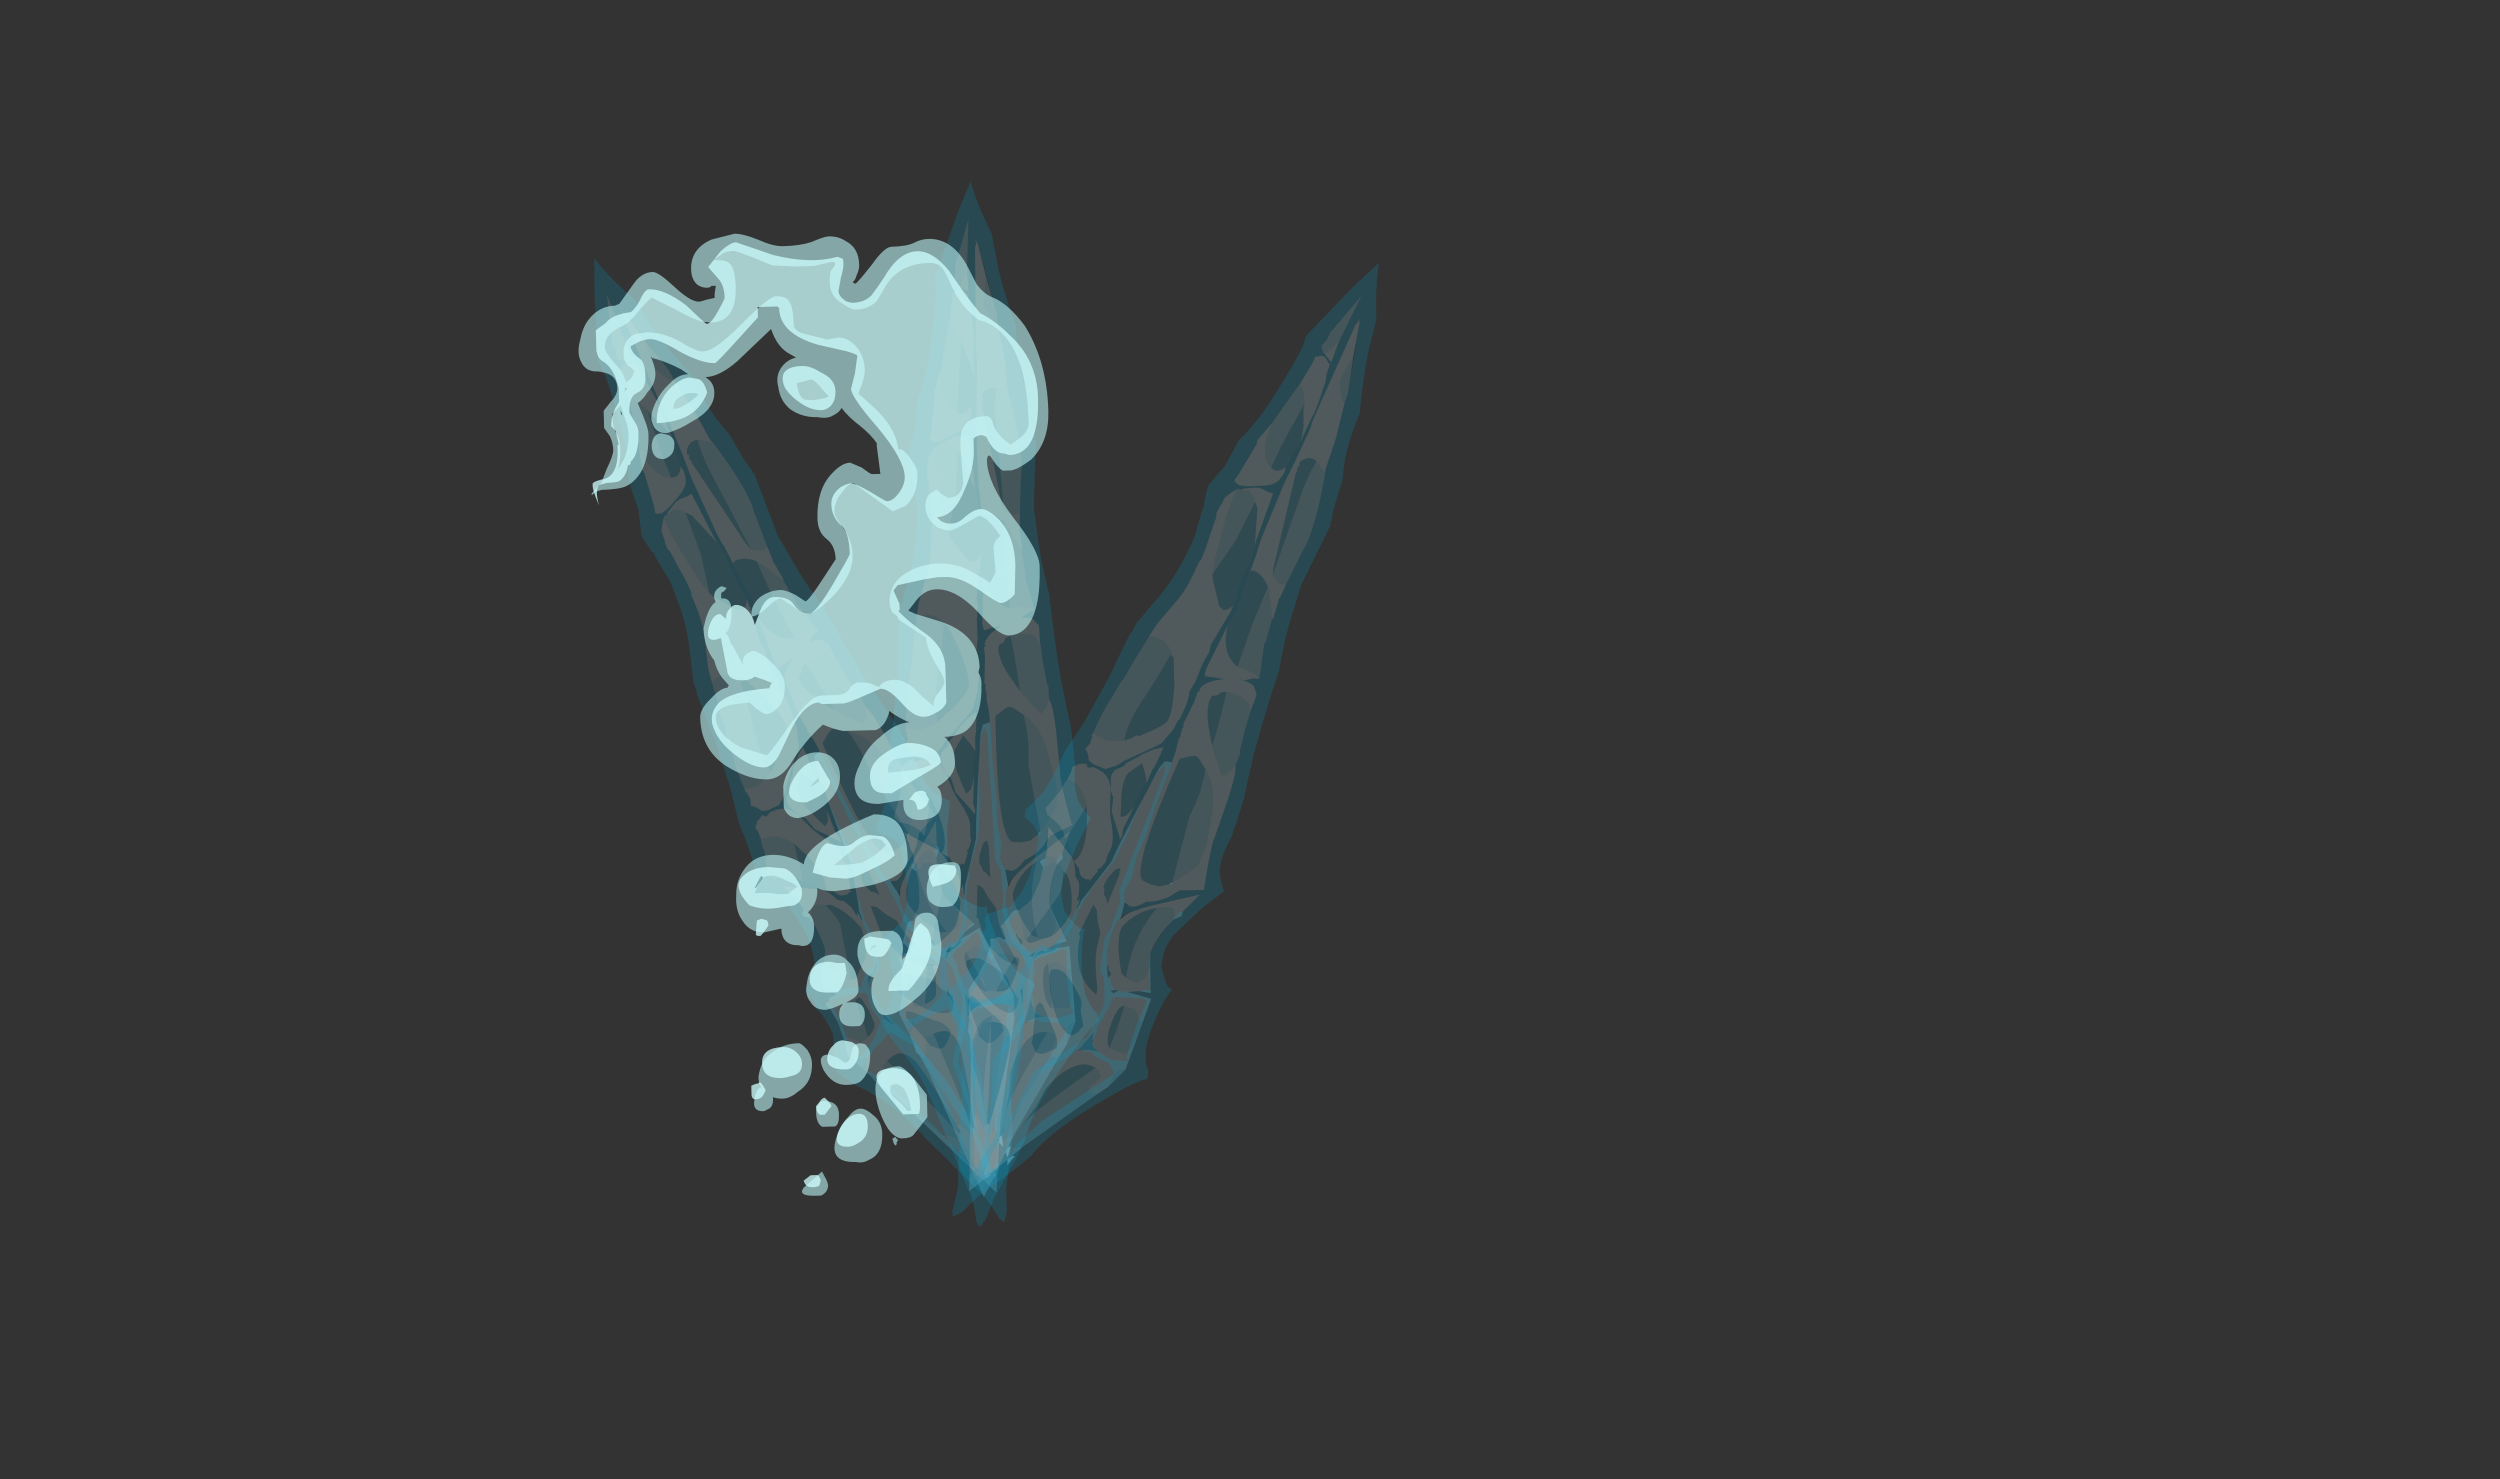 <?xml version="1.0" encoding="UTF-8" standalone="no"?>
<svg xmlns:ffdec="https://www.free-decompiler.com/flash" xmlns:xlink="http://www.w3.org/1999/xlink" ffdec:objectType="frame" height="510.8px" width="863.15px" xmlns="http://www.w3.org/2000/svg">
  <rect width="100%" height="100%" fill="#333333" stroke="none"/>
  <g transform="matrix(1.0, 0.0, 0.0, 1.0, 352.65, 365.35)">
    <use ffdec:characterId="1860" height="62.3" transform="matrix(-0.235, -1.981, 1.981, -0.235, -109.322, 68.886)" width="173.95" xlink:href="#sprite0"/>
    <use ffdec:characterId="1860" height="62.3" transform="matrix(0.542, -1.918, 1.918, 0.542, -114.497, 30.133)" width="173.95" xlink:href="#sprite0"/>
    <use ffdec:characterId="1860" height="62.3" transform="matrix(1.289, -1.518, 1.518, 1.289, -102.875, -12.417)" width="173.95" xlink:href="#sprite0"/>
    <use ffdec:characterId="541" height="16.4" transform="matrix(-0.315, -11.859, 9.835, -0.261, -144.855, 49.445)" width="28.05" xlink:href="#shape1"/>
  </g>
  <defs>
    <g id="sprite0" transform="matrix(1.0, 0.0, 0.0, 1.0, 70.0, 32.55)">
      <use ffdec:characterId="1859" height="8.9" transform="matrix(7.0, 0.0, 0.0, 7.0, -70.0, -32.55)" width="24.85" xlink:href="#shape0"/>
    </g>
    <g id="shape0" transform="matrix(1.0, 0.0, 0.0, 1.0, 10.0, 4.65)">
      <path d="M1.35 -2.3 L1.9 -2.45 2.8 -2.6 2.9 -2.6 3.45 -2.7 3.8 -2.75 4.1 -2.8 Q4.25 -2.65 4.25 -2.4 4.25 -2.25 4.1 -2.0 L4.1 -2.1 3.55 -2.0 2.45 -1.85 Q2.0 -1.75 1.75 -1.6 1.4 -1.9 1.4 -2.2 1.4 -2.25 1.4 -2.3 L1.35 -2.3 M8.3 -3.5 L8.35 -3.45 8.35 -3.4 8.45 -3.25 Q8.45 -3.1 8.35 -2.95 L7.3 -2.7 6.3 -2.6 Q6.6 -2.8 7.05 -3.0 7.85 -3.4 8.3 -3.5 M0.1 -2.05 L0.15 -1.85 Q0.15 -1.55 -0.1 -1.25 L-0.9 -1.15 -1.05 -1.15 -0.95 -1.3 Q-0.85 -1.55 -0.9 -1.85 L-0.8 -2.0 -0.2 -2.0 0.0 -2.05 0.1 -2.05 M-1.15 -0.6 L-1.3 -0.6 -1.35 -0.6 -1.3 -0.65 -1.3 -0.6 -1.15 -0.6 M13.3 -3.9 L13.4 -3.9 13.5 -3.95 13.45 -3.9 13.3 -3.9 M12.7 -3.45 L11.9 -2.95 11.65 -2.85 11.65 -2.9 Q11.7 -3.05 12.0 -3.3 L12.7 -3.45 M10.1 -2.15 L9.95 -2.05 9.5 -1.8 Q8.85 -1.45 8.35 -1.3 L8.1 -1.25 7.3 -1.05 Q7.2 -1.1 7.2 -1.2 7.2 -1.3 7.25 -1.45 L8.95 -2.1 Q9.55 -2.35 10.1 -2.45 L10.1 -2.4 10.0 -2.1 10.1 -2.15 M6.4 -0.75 L5.85 -0.5 5.8 -0.5 5.1 -0.05 5.05 -0.05 5.1 -0.15 5.05 -0.4 4.95 -0.65 5.1 -0.7 6.0 -1.05 6.95 -1.35 Q6.8 -1.15 6.5 -0.85 L6.4 -0.75 M4.25 0.35 L3.9 0.5 3.4 0.75 3.35 0.8 3.05 0.9 Q2.75 0.9 2.65 0.8 2.85 0.45 3.05 0.15 3.85 -0.2 4.3 -0.45 4.45 -0.25 4.45 0.1 4.45 0.2 4.25 0.35 M-0.85 2.2 Q-1.4 2.15 -1.85 2.3 L-2.15 2.55 -2.2 2.55 -2.4 2.6 -2.55 2.55 -2.6 2.55 Q-2.7 2.4 -2.7 2.25 L-2.65 2.2 Q-1.8 1.7 -0.9 1.7 -0.7 1.85 -0.65 2.05 -0.7 2.1 -0.75 2.15 L-0.85 2.2 M-4.45 3.7 L-5.05 3.65 -4.6 3.55 -4.45 3.7 M-5.4 3.55 L-7.55 3.0 -7.75 2.8 -7.75 2.75 Q-7.45 2.65 -7.25 2.65 L-7.0 2.65 Q-6.75 2.65 -5.9 2.85 L-4.9 3.1 -4.9 3.25 -5.0 3.35 -5.3 3.3 Q-5.45 3.3 -5.45 3.45 L-5.4 3.55 M-6.65 0.55 L-6.3 0.2 -6.35 0.35 -6.25 0.35 -5.95 0.3 -5.8 0.25 -5.8 0.3 -5.7 0.4 Q-6.85 1.35 -7.7 1.95 L-7.85 1.95 -7.8 1.9 Q-7.7 1.7 -7.7 1.65 L-7.7 1.55 -6.65 0.55 M-6.25 0.1 L-5.95 -0.1 -5.6 -0.4 -5.55 -0.1 -5.8 -0.15 Q-6.0 -0.15 -6.0 0.0 L-6.25 0.1 M-5.05 -0.6 L-4.6 -0.7 -4.55 -0.7 -4.55 -0.6 -4.4 -0.6 Q-4.25 -0.5 -4.15 -0.4 L-4.1 -0.2 -4.65 -0.1 -4.75 -0.05 -4.8 -0.05 -5.05 0.0 -5.2 -0.2 -5.1 -0.3 Q-5.0 -0.45 -5.0 -0.5 -5.0 -0.55 -5.05 -0.6 M-4.25 -0.85 L-4.2 -0.9 -4.25 -0.85 M-3.95 -0.7 L-3.9 -0.65 -3.95 -0.7 M-3.75 -0.9 L-3.75 -0.95 -3.75 -0.9 M-3.15 -0.85 L-3.05 -0.85 -2.8 -0.8 Q-2.7 -0.8 -2.4 -0.9 -2.2 -0.95 -1.95 -1.1 -1.85 -1.0 -1.7 -1.0 L-1.65 -0.8 -1.7 -0.65 Q-2.1 -0.35 -2.25 -0.35 L-3.6 -0.25 -3.6 -0.3 Q-3.15 -0.85 -3.15 -0.8 L-3.15 -0.85 M-0.25 1.55 L-0.2 1.6 1.35 0.85 Q2.0 0.7 2.5 0.4 2.35 0.9 1.65 1.3 L1.05 1.65 0.55 1.8 0.0 1.65 -0.25 1.55 M9.25 -3.2 Q9.3 -3.65 10.1 -3.9 L11.25 -4.0 11.25 -3.9 Q11.2 -3.8 11.0 -3.6 L9.8 -3.35 9.25 -3.2 M12.25 -4.0 L12.25 -4.05 Q12.3 -4.15 12.35 -4.2 L12.55 -4.2 12.75 -4.25 13.95 -4.25 12.75 -3.95 12.25 -4.0 M-3.25 2.65 L-3.25 2.7 -3.15 2.9 -3.3 3.2 -3.25 3.25 -3.9 3.45 -4.15 3.45 -4.2 3.35 -4.3 3.05 -3.85 2.9 -3.25 2.65 M-7.95 1.65 L-8.0 1.75 -8.3 2.05 -8.65 2.35 -8.8 2.35 -8.8 2.4 -8.85 2.45 -9.0 2.5 -7.95 1.65 M-7.95 2.85 Q-7.9 2.95 -7.85 3.0 L-8.15 3.0 -7.95 2.85 M-8.6 2.85 L-9.15 2.65 -8.4 2.6 Q-8.7 2.65 -8.7 2.75 L-8.6 2.85" fill="#90e6ff" fill-opacity="0.196" fill-rule="evenodd" stroke="none"/>
      <path d="M1.35 -2.3 L1.4 -2.3 Q1.4 -2.25 1.4 -2.2 1.4 -1.9 1.75 -1.6 L1.9 -1.5 2.05 -1.45 2.05 -1.4 Q2.6 -1.1 2.8 -1.1 3.0 -1.1 3.6 -1.55 L4.1 -2.0 Q4.25 -2.25 4.25 -2.4 4.25 -2.65 4.1 -2.8 L4.45 -2.85 5.3 -2.85 Q5.65 -2.85 6.3 -3.05 L6.4 -3.05 6.7 -3.15 Q6.8 -3.2 7.45 -3.45 L7.5 -3.5 7.7 -3.55 7.75 -3.55 7.95 -3.6 8.15 -3.55 8.3 -3.5 Q7.85 -3.4 7.05 -3.0 6.6 -2.8 6.3 -2.6 L6.2 -2.5 5.8 -1.95 5.8 -1.85 Q5.8 -1.75 6.05 -1.7 L5.85 -1.65 4.95 -1.5 Q4.85 -1.45 4.75 -1.4 L4.7 -1.4 4.45 -1.35 4.0 -1.2 3.7 -1.15 Q3.6 -1.05 3.25 -0.95 L3.05 -0.9 2.95 -0.9 2.75 -0.85 2.3 -0.85 Q2.25 -0.85 1.3 -1.3 1.2 -1.3 1.05 -1.4 L0.9 -1.5 0.8 -1.8 0.8 -1.95 Q0.95 -2.1 0.95 -2.2 L1.15 -2.2 1.25 -2.25 1.3 -2.25 1.3 -2.3 1.35 -2.3 M8.35 -3.4 L8.4 -3.4 8.65 -3.15 8.7 -3.05 8.75 -2.85 8.8 -2.75 7.6 -2.3 7.5 -2.25 8.25 -2.8 8.35 -2.95 Q8.45 -3.1 8.45 -3.25 L8.35 -3.4 M-0.1 -1.25 Q0.15 -1.55 0.15 -1.85 L0.1 -2.05 0.3 -2.1 0.4 -2.15 0.45 -2.15 Q0.5 -2.1 0.55 -2.1 L0.7 -1.95 0.65 -1.85 0.75 -1.75 Q0.8 -1.6 0.8 -1.45 0.8 -1.2 0.45 -0.95 L0.2 -0.75 0.05 -0.6 Q-0.35 -0.1 -0.6 -0.1 L-0.75 -0.05 -0.85 0.0 -1.0 0.0 Q-1.1 0.0 -1.1 -0.05 L-1.15 0.0 -1.45 0.0 -1.45 -0.05 -1.5 -0.1 -1.5 -0.15 Q-1.55 -0.25 -1.4 -0.4 L-1.35 -0.6 -1.3 -0.6 -1.15 -0.6 Q-0.85 -0.65 -0.45 -0.95 L-0.1 -1.25 M-1.3 -0.6 L-1.3 -0.6 M0.65 -0.35 L0.05 -0.2 -0.1 -0.1 -0.2 -0.1 -0.15 -0.15 0.2 -0.7 0.5 -0.9 Q0.55 -1.05 0.7 -1.15 0.85 -1.3 0.95 -1.3 L1.05 -1.3 Q1.15 -1.25 1.25 -1.2 L1.35 -1.2 Q1.7 -1.05 1.75 -1.05 L2.05 -0.9 2.25 -0.75 Q1.8 -0.6 1.65 -0.6 L1.3 -0.5 Q1.45 -0.65 1.6 -0.9 L1.2 -1.0 Q1.0 -1.0 0.7 -0.8 L0.25 -0.45 Q0.3 -0.35 0.45 -0.35 L0.65 -0.35 M0.65 -0.25 L1.55 -0.45 1.8 -0.5 2.0 -0.5 2.1 -0.35 2.35 -0.45 2.65 -0.6 2.7 -0.6 2.9 -0.7 2.95 -0.7 3.0 -0.75 3.6 -0.9 3.85 -1.0 3.9 -0.95 3.9 -1.0 Q4.15 -1.05 4.5 -0.7 L4.35 -0.95 4.25 -1.1 4.3 -1.15 4.4 -1.2 5.6 -1.5 5.5 -1.45 Q4.95 -1.15 4.95 -0.65 L5.05 -0.4 5.1 -0.15 5.05 -0.05 5.0 -0.15 4.8 -0.3 4.75 -0.4 Q4.85 -0.2 4.85 -0.05 4.85 0.0 4.8 0.05 L4.75 0.15 4.65 0.2 4.35 0.3 4.25 0.35 Q4.45 0.2 4.45 0.1 4.45 -0.25 4.3 -0.45 L4.2 -0.55 4.15 -0.55 Q4.1 -0.55 4.05 -0.6 L4.0 -0.65 3.95 -0.65 Q3.65 -0.6 3.25 -0.1 L3.05 0.15 Q2.85 0.45 2.65 0.8 2.75 0.9 3.05 0.9 L3.0 0.95 2.85 1.05 Q2.55 1.2 2.3 1.3 L1.4 1.65 1.25 1.7 Q1.05 1.8 0.7 2.0 L0.2 2.3 -0.2 1.85 -0.5 1.75 Q-0.8 1.6 -0.95 1.4 -1.25 1.3 -1.3 1.15 -1.3 1.1 -1.3 1.0 L-1.7 1.2 Q-1.5 1.2 -1.35 1.3 -1.0 1.5 -0.75 1.7 L0.05 2.3 -0.55 2.25 -0.65 2.3 -0.85 2.2 -0.75 2.15 Q-0.7 2.1 -0.65 2.05 -0.7 1.85 -0.9 1.7 L-1.1 1.55 Q-1.45 1.35 -1.8 1.35 -1.95 1.35 -2.3 1.65 -2.6 1.95 -2.7 2.1 L-2.7 2.25 Q-2.7 2.4 -2.6 2.55 L-2.55 2.55 -2.4 2.6 -2.2 2.55 -2.15 2.55 -2.6 2.95 -2.75 2.7 -2.95 2.5 -2.7 3.05 -4.45 3.7 -4.6 3.55 -5.05 3.65 -5.4 3.55 -5.45 3.45 Q-5.45 3.3 -5.3 3.3 L-5.0 3.35 -4.9 3.25 -4.9 3.1 Q-4.95 2.75 -5.4 2.6 -5.7 2.5 -6.1 2.5 L-6.55 2.6 -7.2 2.65 -7.25 2.65 Q-7.45 2.65 -7.75 2.75 L-7.75 2.8 -7.55 3.0 -9.25 2.7 -6.65 0.55 -7.7 1.55 -7.7 1.65 Q-7.7 1.7 -7.8 1.9 L-7.85 1.95 -7.7 1.95 -7.65 2.0 -7.2 1.8 Q-6.3 1.4 -5.8 1.1 -5.55 0.9 -5.55 0.7 -5.55 0.6 -5.7 0.4 L-5.8 0.3 -5.8 0.25 -5.95 0.3 -6.25 0.35 -6.35 0.35 -6.3 0.2 -6.25 0.1 -6.0 0.0 Q-6.0 -0.15 -5.8 -0.15 L-5.55 -0.1 -5.6 -0.4 -5.95 -0.1 -5.45 -0.55 -5.05 -0.6 Q-5.0 -0.55 -5.0 -0.5 -5.0 -0.45 -5.1 -0.3 L-5.2 -0.2 -5.05 0.0 Q-4.9 0.2 -4.75 0.2 L-4.4 0.1 -4.1 -0.05 -4.05 -0.1 -4.1 -0.2 -4.15 -0.4 Q-4.25 -0.5 -4.4 -0.6 L-4.55 -0.6 -4.55 -0.7 -4.6 -0.7 -4.25 -0.85 -4.2 -0.9 Q-4.15 -1.0 -4.05 -0.85 -3.95 -0.85 -3.95 -0.7 L-3.9 -0.65 -3.75 -0.9 -3.75 -0.95 -3.5 -0.95 Q-3.15 -1.0 -3.15 -0.85 L-3.15 -0.8 Q-3.15 -0.85 -3.6 -0.3 L-3.6 -0.25 -3.6 -0.15 -3.55 -0.1 Q-3.45 -0.05 -3.3 0.05 -3.1 0.2 -2.9 0.2 L-2.6 0.2 -2.35 0.15 -2.15 0.0 Q-1.8 -0.3 -1.7 -0.55 L-1.7 -0.65 -1.65 -0.8 -1.7 -1.0 Q-1.85 -1.0 -1.95 -1.1 L-1.9 -1.25 Q-1.8 -1.25 -1.75 -1.2 L-1.55 -1.3 -1.45 -1.4 -1.35 -1.45 -1.1 -1.65 -1.25 -0.95 -1.3 -0.7 Q-1.4 -0.5 -1.6 -0.35 L-1.65 -0.2 Q-1.8 0.0 -2.0 0.05 L-2.05 0.1 -1.95 0.1 -2.2 0.2 -2.15 0.2 -1.95 0.15 -1.8 0.15 -0.75 0.1 -0.4 0.0 0.65 -0.25 M6.95 -1.95 L7.0 -1.95 7.4 -2.1 7.5 -2.15 7.75 -2.25 9.15 -2.7 9.75 -2.85 10.65 -3.1 10.75 -3.15 10.9 -3.2 13.3 -3.9 13.45 -3.9 13.4 -3.85 12.7 -3.45 12.0 -3.3 Q11.7 -3.05 11.65 -2.9 L11.65 -2.85 10.85 -2.45 10.1 -2.15 10.0 -2.1 10.1 -2.4 10.1 -2.45 Q10.1 -2.7 9.8 -2.75 L9.75 -2.7 9.65 -2.7 9.6 -2.65 9.55 -2.65 7.4 -1.55 7.25 -1.45 Q7.2 -1.3 7.2 -1.2 7.2 -1.1 7.3 -1.05 L6.95 -0.95 6.9 -0.95 6.8 -0.9 6.45 -0.75 6.4 -0.75 6.5 -0.85 Q6.8 -1.15 6.95 -1.35 7.05 -1.55 7.05 -1.7 7.05 -1.9 6.95 -1.95 M2.5 0.4 L2.6 0.1 2.6 0.0 2.5 -0.1 2.3 -0.25 2.25 -0.25 Q-0.6 0.6 -0.6 1.0 L-0.55 1.2 -0.45 1.4 -0.25 1.55 0.0 1.65 0.55 1.8 1.05 1.65 1.65 1.3 Q2.35 0.9 2.5 0.4 M9.5 -2.95 Q9.4 -2.85 9.15 -2.85 8.95 -2.85 8.7 -3.15 8.45 -3.4 8.4 -3.55 L8.4 -3.6 Q8.4 -3.7 8.45 -3.7 L8.55 -3.7 9.45 -3.85 9.55 -3.9 10.1 -3.9 Q9.3 -3.65 9.25 -3.2 L9.25 -3.15 Q9.25 -3.0 9.45 -2.95 L9.5 -2.95 M11.25 -4.0 L11.3 -4.0 11.9 -4.1 12.05 -4.15 12.1 -4.1 Q12.2 -4.05 12.2 -3.95 L12.15 -3.8 12.15 -3.75 11.9 -3.65 11.75 -3.55 Q11.25 -3.35 10.95 -3.25 L10.9 -3.25 10.35 -3.1 10.2 -3.05 10.55 -3.25 10.6 -3.3 10.9 -3.55 11.0 -3.6 Q11.2 -3.8 11.25 -3.9 L11.25 -4.0 M12.25 -4.0 L12.75 -3.95 12.6 -3.9 12.2 -3.75 12.25 -4.0 M-0.5 0.65 L-0.5 0.65 M-0.75 0.35 L-0.85 0.3 -1.15 0.3 -1.35 0.35 Q-1.35 0.4 -1.5 0.5 L-1.5 0.55 -1.6 0.7 -0.85 0.45 -0.8 0.4 -0.75 0.4 -0.75 0.35 M-1.9 0.6 L-1.85 0.45 -2.65 0.65 -2.65 0.7 Q-3.5 1.15 -3.5 1.9 L-3.5 1.95 -3.35 1.85 Q-2.85 1.3 -2.5 1.15 L-2.3 1.05 -2.25 1.0 -2.1 0.8 -1.9 0.6 M-2.8 1.7 L-3.0 1.9 -2.9 1.9 -2.85 1.85 Q-2.85 1.75 -2.75 1.7 L-2.8 1.7 M-3.3 0.4 L-3.5 0.3 Q-3.55 0.1 -3.85 0.2 -3.75 0.2 -3.7 0.2 L-3.4 0.4 -3.3 0.45 -3.3 0.4 M-3.35 0.8 L-3.35 0.8 M-4.05 0.9 L-4.15 1.0 Q-4.7 1.6 -4.7 2.05 L-4.65 2.15 -4.5 2.2 -4.3 2.2 -4.05 1.9 Q-3.85 1.8 -3.8 1.65 -3.6 1.15 -3.6 0.95 L-3.65 0.8 -3.75 0.7 Q-3.85 0.7 -4.0 0.85 L-4.05 0.9 M-4.85 0.7 L-4.55 0.45 -4.65 0.45 -4.85 0.7 M-5.5 1.6 L-5.55 1.7 -5.55 1.75 Q-5.55 1.9 -5.15 2.05 -4.95 1.95 -4.85 1.7 -4.65 1.3 -4.55 1.1 L-4.55 1.0 -4.7 1.0 -5.35 1.45 -5.45 1.5 -5.5 1.6 M-4.35 2.5 L-4.85 2.5 Q-4.65 2.65 -4.55 2.9 L-4.55 2.8 Q-4.55 2.65 -4.25 2.5 L-4.35 2.5 M-3.2 2.15 L-3.2 2.25 -3.05 2.3 -3.2 2.15 M-3.25 2.65 Q-3.35 2.6 -3.4 2.6 -3.6 2.6 -3.95 2.75 -4.25 2.9 -4.3 3.05 L-4.2 3.35 -4.15 3.45 -3.9 3.45 -3.25 3.25 -3.3 3.2 -3.15 2.9 -3.25 2.7 -3.25 2.65 M-7.95 1.65 L-9.0 2.5 -8.85 2.45 -8.8 2.4 -8.8 2.35 -8.65 2.35 -8.3 2.05 -8.0 1.75 -7.95 1.65 M-7.5 2.35 L-8.2 2.5 -7.55 2.35 -7.5 2.35 M-8.6 2.85 L-8.7 2.75 Q-8.7 2.65 -8.4 2.6 L-9.15 2.65 -8.6 2.85 M-7.95 2.85 L-8.15 3.0 -7.85 3.0 Q-7.9 2.95 -7.95 2.85" fill="#caf9ff" fill-opacity="0.196" fill-rule="evenodd" stroke="none"/>
      <path d="M1.75 -1.6 Q2.0 -1.75 2.45 -1.85 L3.55 -2.0 4.1 -2.1 4.1 -2.0 3.6 -1.55 Q3.0 -1.1 2.8 -1.1 2.6 -1.1 2.05 -1.4 L2.05 -1.45 1.9 -1.5 1.75 -1.6 M7.5 -2.25 L7.2 -2.1 6.65 -1.95 6.05 -1.7 Q5.8 -1.75 5.8 -1.85 L5.8 -1.95 6.2 -2.5 6.3 -2.6 7.3 -2.7 8.35 -2.95 8.25 -2.8 7.5 -2.25 M-1.05 -1.15 L-0.9 -1.15 -0.1 -1.25 -0.45 -0.95 Q-0.85 -0.65 -1.15 -0.6 L-1.3 -0.6 -1.25 -0.75 -1.05 -1.1 -1.05 -1.15 M1.3 -0.5 L1.15 -0.5 0.65 -0.35 0.45 -0.35 Q0.3 -0.35 0.25 -0.45 L0.7 -0.8 Q1.0 -1.0 1.2 -1.0 L1.6 -0.9 Q1.45 -0.65 1.3 -0.5 M0.65 -0.25 L1.55 -0.45 0.65 -0.25 M1.8 -0.5 L2.0 -0.5 1.8 -0.5 M5.6 -1.5 L5.95 -1.55 6.95 -1.95 Q7.05 -1.9 7.05 -1.7 7.05 -1.55 6.95 -1.35 L6.0 -1.05 5.1 -0.7 4.95 -0.65 Q4.95 -1.15 5.5 -1.45 L5.6 -1.5 M-0.75 0.1 L-0.4 0.0 -0.75 0.1 M-0.25 1.55 L-0.45 1.4 -0.55 1.2 -0.6 1.0 Q-0.6 0.6 2.25 -0.25 L2.3 -0.25 2.5 -0.1 2.6 0.0 2.6 0.1 2.5 0.4 Q2.0 0.7 1.35 0.85 L-0.2 1.6 -0.25 1.55 M3.05 0.15 L3.25 -0.1 Q3.65 -0.6 3.95 -0.65 L4.0 -0.65 4.05 -0.6 Q4.1 -0.55 4.15 -0.55 L4.2 -0.55 4.3 -0.45 Q3.85 -0.2 3.05 0.15 M9.5 -2.95 L9.45 -2.95 Q9.25 -3.0 9.25 -3.15 L9.25 -3.2 9.8 -3.35 11.0 -3.6 10.9 -3.55 10.6 -3.3 10.55 -3.25 10.2 -3.05 9.8 -3.0 9.65 -2.95 9.5 -2.95 M7.25 -1.45 L7.4 -1.55 9.55 -2.65 9.6 -2.65 9.65 -2.7 9.75 -2.7 9.8 -2.75 Q10.1 -2.7 10.1 -2.45 9.55 -2.35 8.95 -2.1 L7.25 -1.45 M-4.1 -0.2 L-4.05 -0.1 -4.1 -0.05 -4.4 0.1 -4.75 0.2 Q-4.9 0.2 -5.05 0.0 L-4.8 -0.05 -4.75 -0.05 -4.65 -0.1 -4.1 -0.2 M-1.7 -0.65 L-1.7 -0.55 Q-1.8 -0.3 -2.15 0.0 L-2.35 0.15 -2.6 0.2 -2.9 0.2 Q-3.1 0.2 -3.3 0.05 -3.45 -0.05 -3.55 -0.1 L-3.6 -0.15 -3.6 -0.25 -2.25 -0.35 Q-2.1 -0.35 -1.7 -0.65 M-0.75 0.35 L-0.75 0.4 -0.8 0.4 -0.85 0.45 -1.6 0.7 -1.5 0.55 -1.5 0.5 Q-1.35 0.4 -1.35 0.35 L-1.15 0.3 -0.85 0.3 -0.75 0.35 M-2.7 2.25 L-2.7 2.1 Q-2.6 1.95 -2.3 1.65 -1.95 1.35 -1.8 1.35 -1.45 1.35 -1.1 1.55 L-0.9 1.7 Q-1.8 1.7 -2.65 2.2 L-2.7 2.25 M-1.9 0.6 L-2.1 0.8 -2.25 1.0 -2.3 1.05 -2.5 1.15 Q-2.85 1.3 -3.35 1.85 L-3.5 1.95 -3.5 1.9 Q-3.5 1.15 -2.65 0.7 L-2.65 0.65 -1.85 0.45 -1.9 0.6 M-3.3 0.45 L-3.4 0.4 -3.7 0.2 Q-3.75 0.2 -3.85 0.2 -3.55 0.1 -3.5 0.3 L-3.3 0.4 -3.3 0.45 M-4.05 0.9 L-4.0 0.85 Q-3.85 0.7 -3.75 0.7 L-3.65 0.8 -3.6 0.95 Q-3.6 1.15 -3.8 1.65 -3.85 1.8 -4.05 1.9 L-4.3 2.2 -4.5 2.2 -4.65 2.15 -4.7 2.05 Q-4.7 1.6 -4.15 1.0 L-4.05 0.9 M-3.35 0.8 L-3.35 0.8 M-4.85 0.7 L-4.65 0.45 -4.55 0.45 -4.85 0.7 M-5.7 0.4 Q-5.55 0.6 -5.55 0.7 -5.55 0.9 -5.8 1.1 -6.3 1.4 -7.2 1.8 L-7.65 2.0 -7.7 1.95 Q-6.85 1.35 -5.7 0.4 M-5.5 1.6 L-5.45 1.5 -5.35 1.45 -4.7 1.0 -4.55 1.0 -4.55 1.1 Q-4.65 1.3 -4.85 1.7 -4.95 1.95 -5.15 2.05 -5.55 1.9 -5.55 1.75 L-5.55 1.7 -5.5 1.6 M-4.35 2.5 L-4.25 2.5 Q-4.55 2.65 -4.55 2.8 L-4.55 2.9 Q-4.65 2.65 -4.85 2.5 L-4.35 2.5 M-7.25 2.65 L-7.2 2.65 -6.55 2.6 -6.1 2.5 Q-5.7 2.5 -5.4 2.6 -4.95 2.75 -4.9 3.1 L-5.9 2.85 Q-6.75 2.65 -7.0 2.65 L-7.25 2.65 M-4.3 3.05 Q-4.25 2.9 -3.95 2.75 -3.6 2.6 -3.4 2.6 -3.35 2.6 -3.25 2.65 L-3.85 2.9 -4.3 3.05 M-7.5 2.35 L-7.55 2.35 -8.2 2.5 -7.5 2.35" fill="#28a8d2" fill-opacity="0.196" fill-rule="evenodd" stroke="none"/>
      <path d="M1.45 -2.65 L2.7 -2.9 3.25 -3.05 3.85 -3.2 3.95 -3.2 4.15 -3.25 5.0 -3.25 Q5.6 -3.25 6.2 -3.4 L6.6 -3.5 6.75 -3.55 7.3 -3.8 7.45 -3.85 7.5 -3.9 7.9 -4.1 8.55 -4.1 9.25 -4.25 Q9.65 -4.2 10.3 -4.25 11.5 -4.4 12.05 -4.55 L12.3 -4.65 12.35 -4.65 14.0 -4.55 14.85 -4.45 Q14.35 -4.15 13.75 -3.6 L12.95 -3.2 Q12.25 -2.8 11.7 -2.4 L11.4 -2.3 Q10.7 -2.05 10.3 -1.75 L10.15 -1.65 9.45 -1.35 9.2 -1.2 9.15 -1.2 9.1 -1.15 7.5 -0.75 7.05 -0.55 Q6.3 -0.25 5.55 0.2 4.55 0.6 3.6 1.05 3.0 1.35 2.55 1.6 L1.95 1.85 1.8 1.9 1.7 1.95 1.3 2.05 Q1.0 2.15 0.8 2.3 0.6 2.5 0.5 2.7 L-0.2 2.55 -1.15 2.45 -1.5 2.5 Q-1.75 2.6 -1.9 2.7 L-1.95 2.75 -2.05 2.9 Q-2.2 3.1 -2.2 3.2 L-2.2 3.3 -2.25 3.3 Q-2.5 3.3 -3.0 3.45 -3.65 3.65 -3.85 3.85 -4.05 4.0 -4.1 4.15 L-4.25 4.25 -4.3 4.25 -4.35 4.2 Q-4.7 4.0 -5.45 3.75 -6.7 3.3 -7.45 3.3 L-7.6 3.3 -8.15 3.2 -9.0 3.0 -9.2 2.95 -9.75 2.9 -10.0 2.8 -9.9 2.7 Q-9.25 2.4 -9.15 2.25 -8.55 1.8 -7.75 1.15 -7.25 0.8 -6.8 0.35 -6.4 -0.1 -6.2 -0.45 L-5.85 -0.85 -5.75 -0.9 -4.95 -0.85 Q-4.8 -0.85 -4.5 -1.0 -4.3 -1.1 -4.2 -1.2 L-4.05 -1.2 -3.95 -1.25 -3.9 -1.35 -3.75 -1.4 -3.7 -1.4 -3.65 -1.35 -3.3 -1.15 -3.3 -1.1 -3.0 -1.1 Q-2.7 -1.1 -2.4 -1.2 -2.2 -1.25 -1.55 -1.6 -1.25 -1.8 -1.3 -2.25 L-1.15 -2.35 -0.55 -2.3 Q-0.1 -2.35 0.4 -2.5 L0.6 -2.55 1.45 -2.65 M1.9 -2.45 L1.35 -2.3 1.3 -2.3 1.3 -2.25 1.25 -2.25 1.15 -2.2 0.95 -2.2 Q0.95 -2.1 0.8 -1.95 L0.8 -1.8 0.9 -1.5 1.05 -1.4 Q1.2 -1.3 1.3 -1.3 2.25 -0.85 2.3 -0.85 L2.75 -0.85 2.95 -0.9 3.05 -0.9 3.25 -0.95 Q3.6 -1.05 3.7 -1.15 L4.0 -1.2 4.45 -1.35 4.7 -1.4 4.75 -1.4 Q4.85 -1.45 4.95 -1.5 L5.85 -1.65 6.05 -1.7 6.65 -1.95 7.2 -2.1 7.6 -2.3 8.8 -2.75 8.75 -2.85 8.7 -3.05 8.65 -3.15 8.4 -3.4 8.35 -3.4 8.35 -3.45 8.3 -3.5 8.15 -3.55 7.95 -3.6 7.75 -3.55 7.7 -3.55 7.5 -3.5 7.45 -3.45 Q6.8 -3.2 6.7 -3.15 L6.4 -3.05 6.3 -3.05 Q5.65 -2.85 5.3 -2.85 L4.45 -2.85 4.1 -2.8 3.8 -2.75 3.45 -2.7 2.9 -2.6 2.8 -2.6 1.9 -2.45 M2.7 -0.6 L2.65 -0.6 2.35 -0.45 1.85 -0.25 1.25 -0.05 0.25 0.35 -0.25 0.5 -0.75 0.75 -1.05 0.8 Q-1.35 0.95 -1.3 1.15 -1.25 1.3 -0.95 1.4 -0.8 1.6 -0.5 1.75 L-0.2 1.85 0.2 2.3 0.7 2.0 Q1.05 1.8 1.25 1.7 L1.4 1.65 2.3 1.3 Q2.55 1.2 2.85 1.05 L3.0 0.95 3.05 0.9 3.35 0.8 3.4 0.75 3.9 0.5 4.25 0.35 4.35 0.3 4.65 0.2 4.75 0.15 4.8 0.05 Q4.85 0.0 4.85 -0.05 4.85 -0.2 4.75 -0.4 L4.8 -0.3 5.0 -0.15 5.05 -0.05 5.1 -0.05 5.8 -0.5 5.85 -0.5 6.4 -0.75 6.45 -0.75 6.8 -0.9 6.9 -0.95 6.95 -0.95 7.3 -1.05 8.1 -1.25 8.35 -1.3 Q8.85 -1.45 9.5 -1.8 L9.95 -2.05 10.1 -2.15 10.85 -2.45 11.65 -2.85 11.9 -2.95 13.4 -3.85 13.5 -3.95 13.4 -3.9 13.3 -3.9 10.9 -3.2 10.75 -3.15 10.65 -3.1 9.75 -2.85 9.15 -2.7 7.75 -2.25 7.5 -2.15 7.4 -2.1 7.0 -1.95 6.95 -1.95 5.95 -1.55 5.6 -1.5 4.4 -1.2 4.3 -1.15 4.25 -1.1 4.35 -0.95 4.5 -0.7 Q4.15 -1.05 3.9 -1.0 L3.9 -0.95 3.85 -1.0 3.6 -0.9 3.0 -0.75 2.95 -0.7 2.9 -0.7 2.7 -0.6 M1.85 -0.35 Q1.85 -0.4 1.95 -0.45 1.35 -0.5 0.1 -0.05 L-0.5 0.1 -0.75 0.15 -1.6 0.15 -1.7 0.2 -1.9 0.2 -2.1 0.25 -2.2 0.25 -2.4 0.35 -2.45 0.35 -2.55 0.4 -2.55 0.35 -2.6 0.4 -2.85 0.45 -2.95 0.45 -3.3 0.5 -3.45 0.45 Q-3.55 0.25 -3.75 0.25 L-3.8 0.2 -3.85 0.2 -3.95 0.25 -4.1 0.3 -4.45 0.45 -4.65 0.6 -4.8 0.7 -4.9 0.8 -5.55 1.3 -5.55 1.25 Q-5.85 1.5 -5.95 1.55 L-6.0 1.55 Q-6.15 1.7 -6.45 1.85 -7.2 2.2 -7.25 2.25 L-7.0 2.25 -5.95 2.0 -4.65 2.4 -4.6 2.4 -4.45 2.45 -4.4 2.45 -3.55 2.25 -3.2 1.95 -3.05 1.8 -3.05 1.7 -3.0 1.7 -3.0 1.65 -2.95 1.6 -2.55 1.35 -2.3 1.2 -2.0 1.15 Q-1.6 1.0 -1.35 0.9 L-1.15 0.7 -0.85 0.6 1.85 -0.35 M1.05 -1.3 L0.95 -1.3 Q0.85 -1.3 0.7 -1.15 0.55 -1.05 0.5 -0.9 L0.2 -0.7 -0.15 -0.15 -0.2 -0.1 -0.1 -0.1 0.05 -0.2 0.65 -0.35 1.15 -0.5 1.3 -0.5 1.65 -0.6 Q1.8 -0.6 2.25 -0.75 L2.05 -0.9 1.75 -1.05 Q1.7 -1.05 1.35 -1.2 L1.25 -1.2 Q1.15 -1.25 1.05 -1.3 M0.3 -2.1 L0.1 -2.05 0.0 -2.05 -0.2 -2.0 -0.8 -2.0 -0.9 -1.85 Q-0.85 -1.55 -0.95 -1.3 L-1.05 -1.15 -1.05 -1.1 -1.25 -0.75 -1.3 -0.6 -1.3 -0.65 -1.35 -0.6 -1.4 -0.4 Q-1.55 -0.25 -1.5 -0.15 L-1.5 -0.1 -1.45 -0.05 -1.45 0.0 -1.15 0.0 -1.1 -0.05 Q-1.1 0.0 -1.0 0.0 L-0.85 0.0 -0.75 -0.05 -0.6 -0.1 Q-0.35 -0.1 0.05 -0.6 L0.2 -0.75 0.45 -0.95 Q0.8 -1.2 0.8 -1.45 0.8 -1.6 0.75 -1.75 L0.65 -1.85 0.7 -1.95 0.55 -2.1 Q0.5 -2.1 0.45 -2.15 L0.4 -2.15 0.3 -2.1 M9.95 -3.9 L9.55 -3.9 9.45 -3.85 8.55 -3.7 8.45 -3.7 Q8.4 -3.7 8.4 -3.6 L8.4 -3.55 Q8.45 -3.4 8.7 -3.15 8.95 -2.85 9.15 -2.85 9.4 -2.85 9.5 -2.95 L9.65 -2.95 9.8 -3.0 10.2 -3.05 10.35 -3.1 10.9 -3.25 10.95 -3.25 Q11.25 -3.35 11.75 -3.55 L11.9 -3.65 12.15 -3.75 12.15 -3.8 12.2 -3.95 Q12.2 -4.05 12.1 -4.1 L12.05 -4.15 11.9 -4.1 11.3 -4.0 11.25 -4.0 10.1 -3.9 9.95 -3.9 M12.25 -4.0 L12.2 -3.75 12.6 -3.9 12.75 -3.95 13.95 -4.25 12.75 -4.25 12.55 -4.2 12.35 -4.2 Q12.3 -4.15 12.25 -4.05 L12.25 -4.0 M-5.5 -0.05 L-5.55 -0.05 -5.8 -0.25 Q-5.95 0.05 -6.35 0.4 -6.7 0.75 -7.25 1.2 -7.7 1.6 -8.2 1.9 L-8.95 2.45 -8.65 2.45 -7.75 2.3 Q-7.4 2.05 -6.85 1.8 L-5.7 1.25 -5.4 1.1 -5.0 0.55 -5.1 0.45 -5.3 0.2 -5.45 0.05 -5.5 0.05 -5.5 -0.05 M-5.5 -0.25 L-5.45 -0.15 -5.1 0.15 -4.7 0.35 -4.35 0.15 -4.0 0.1 -3.95 0.0 -3.95 -0.35 -4.05 -0.9 -4.2 -0.8 -4.25 -0.75 Q-4.6 -0.6 -4.9 -0.55 L-5.35 -0.45 -5.55 -0.45 Q-5.5 -0.4 -5.5 -0.25 M-3.75 -0.7 L-3.75 -0.65 -3.8 -0.45 -3.8 -0.25 -3.85 -0.15 -3.8 -0.15 -3.8 0.0 -3.7 0.0 -3.65 0.05 -3.4 0.15 -3.4 0.2 -3.35 0.35 -2.85 0.35 -2.7 0.3 -2.6 0.3 -2.2 0.2 -2.1 0.15 -2.0 0.05 -1.85 0.0 Q-1.75 -0.05 -1.65 -0.2 L-1.6 -0.35 Q-1.4 -0.5 -1.3 -0.7 L-1.25 -0.95 -1.1 -1.65 -1.35 -1.45 -1.45 -1.4 -1.55 -1.3 -1.8 -1.15 Q-2.1 -1.0 -2.4 -0.9 -2.7 -0.8 -2.8 -0.8 L-3.05 -0.85 -3.2 -0.85 -3.7 -0.9 -3.7 -0.8 -3.75 -0.7 M-0.75 1.7 Q-1.0 1.5 -1.35 1.3 -1.6 1.1 -1.95 1.2 -2.25 1.3 -2.5 1.45 -2.8 1.65 -2.85 1.85 L-2.9 1.9 -2.95 1.9 -3.05 2.05 -3.1 2.15 -3.1 2.2 -3.15 2.2 -3.05 2.3 -3.05 2.35 -2.9 2.55 -2.7 2.75 -2.65 2.75 -2.55 2.9 -2.2 2.55 -1.85 2.3 Q-1.3 2.15 -0.6 2.2 L-0.55 2.25 0.05 2.3 -0.75 1.7 M-2.85 2.85 L-2.95 2.75 -3.0 2.65 -3.15 2.5 -3.1 2.5 -3.3 2.3 -3.55 2.4 -3.7 2.4 -3.8 2.45 -4.15 2.5 -4.15 2.55 Q-4.25 2.55 -4.35 2.6 L-4.45 2.6 -4.45 2.65 -4.55 2.8 -4.55 2.85 -4.5 3.25 -4.3 3.55 -4.2 3.6 -4.2 3.55 -4.25 3.55 Q-3.85 3.35 -3.3 3.15 L-2.8 3.0 -2.85 2.85 M-4.6 0.45 L-4.65 0.45 -4.65 0.5 -4.6 0.45 M-5.0 2.45 L-5.45 2.3 Q-5.8 2.15 -5.95 2.15 L-6.85 2.3 -7.65 2.45 -7.75 2.4 -7.85 2.45 -8.05 2.5 -8.1 2.5 -8.55 2.65 -8.75 2.7 -8.3 2.85 -7.8 2.9 -7.7 2.85 -7.6 2.85 -7.15 2.9 -6.75 2.95 -4.7 3.55 -4.6 3.3 -4.7 2.85 -4.65 2.8 -4.75 2.65 -4.8 2.5 Q-4.9 2.45 -5.0 2.45 M-3.2 3.2 L-3.2 3.2" fill="#00a5d5" fill-opacity="0.196" fill-rule="evenodd" stroke="none"/>
    </g>
    <g id="shape1" transform="matrix(1.0, 0.0, 0.0, 1.0, 2.1, 13.55)">
      <path d="M7.5 -8.2 Q7.85 -7.85 7.85 -7.25 7.85 -6.8 7.65 -6.35 L7.55 -6.15 Q8.0 -6.1 8.5 -4.9 8.75 -4.3 8.95 -3.65 8.95 -3.2 8.75 -2.9 8.45 -2.5 7.65 -2.5 7.15 -2.5 6.9 -3.75 6.8 -4.4 6.75 -5.05 6.75 -5.5 6.85 -5.7 L6.8 -5.7 Q6.4 -5.7 6.15 -6.05 6.0 -5.85 5.75 -5.85 5.3 -5.85 5.2 -6.1 5.15 -6.25 5.2 -6.4 5.2 -7.0 5.7 -7.0 5.65 -7.3 5.6 -7.6 5.6 -8.1 5.95 -8.35 6.25 -8.6 6.7 -8.55 7.15 -8.55 7.5 -8.2 M6.75 -7.45 L6.7 -7.05 6.7 -6.75 Q6.75 -6.65 6.9 -6.4 7.0 -6.5 7.1 -6.8 7.25 -7.15 7.25 -7.25 7.25 -7.45 7.2 -7.6 7.05 -7.75 6.75 -7.9 L6.75 -7.45 M10.75 -7.35 Q10.75 -7.3 11.35 -6.75 12.1 -6.1 12.35 -5.7 12.45 -5.55 12.45 -5.3 L12.45 -4.85 Q12.45 -4.55 12.6 -4.4 12.8 -4.25 12.8 -4.05 12.8 -3.8 12.75 -3.6 L12.65 -3.35 Q12.85 -3.2 12.85 -2.8 12.85 -2.35 12.35 -1.85 L12.05 -1.45 Q12.3 -1.45 12.45 -1.25 12.65 -1.05 12.75 -1.05 12.9 -1.05 13.3 -1.35 13.75 -1.65 14.05 -1.65 L14.6 -2.6 14.7 -2.65 14.8 -2.8 Q14.95 -2.9 15.1 -2.9 15.75 -2.9 16.05 -2.05 16.2 -1.6 16.2 -1.15 16.2 -0.7 16.05 -0.25 15.9 0.1 15.6 0.65 L15.9 0.85 16.6 0.8 Q16.8 0.8 16.95 1.05 17.55 0.6 17.55 0.3 L17.35 -0.15 Q17.15 -0.6 17.15 -0.7 17.15 -0.9 17.25 -1.15 17.5 -1.55 17.85 -1.55 18.15 -1.55 18.25 -1.35 L18.35 -1.15 18.2 -0.95 18.1 -0.75 Q18.1 -0.3 18.5 -0.2 L19.25 -0.25 Q19.85 -0.3 20.05 -0.2 20.45 0.0 20.45 0.65 20.45 0.85 20.2 0.9 19.85 1.05 19.6 1.5 L19.8 1.85 Q20.0 2.15 20.2 2.15 22.0 2.15 22.75 1.4 23.15 1.0 23.25 0.5 23.65 -0.15 24.4 -0.5 24.7 -0.65 24.8 -0.75 24.95 -0.9 24.95 -1.2 24.95 -2.25 24.3 -2.75 23.95 -3.0 23.85 -3.1 23.65 -3.4 23.65 -3.8 23.65 -4.0 23.85 -4.3 24.05 -4.7 24.45 -4.7 24.65 -4.7 24.8 -4.65 L24.95 -4.5 25.05 -4.5 25.05 -4.65 25.0 -4.95 Q24.95 -5.2 24.95 -5.3 L24.95 -5.9 25.0 -6.7 Q25.45 -7.9 25.45 -8.05 25.45 -8.2 25.4 -8.4 L25.2 -8.75 Q25.2 -8.45 25.15 -8.3 25.05 -8.0 24.4 -8.0 23.65 -8.0 23.45 -8.5 23.35 -8.8 23.4 -9.05 23.4 -9.35 23.8 -10.15 L24.15 -10.95 Q24.15 -11.0 23.85 -11.35 23.6 -11.6 23.5 -11.75 23.4 -11.85 23.3 -12.15 23.1 -12.65 22.75 -12.65 22.6 -12.65 22.25 -12.3 22.0 -12.0 21.7 -11.95 21.85 -11.65 22.05 -11.65 22.1 -11.7 22.2 -11.85 22.3 -12.0 22.55 -12.0 22.95 -12.0 23.1 -11.6 L23.15 -11.2 Q23.15 -10.6 22.85 -10.0 22.55 -9.45 22.55 -9.2 22.55 -8.8 23.3 -7.85 24.1 -6.85 24.1 -6.6 24.1 -6.25 23.95 -6.15 23.8 -6.0 23.25 -6.0 23.1 -6.0 23.0 -5.7 L22.85 -5.05 22.8 -4.85 22.85 -4.45 Q22.85 -4.1 22.55 -3.8 22.25 -3.55 21.9 -3.55 21.75 -3.55 21.5 -3.65 L21.2 -3.8 Q20.95 -3.45 20.65 -3.1 20.1 -2.5 19.55 -2.45 L19.55 -2.4 Q19.55 -2.25 19.3 -2.05 19.0 -1.8 18.85 -1.8 18.2 -1.8 17.9 -2.25 L17.75 -2.7 18.6 -4.05 Q18.6 -4.25 18.35 -4.45 18.1 -4.75 17.75 -4.75 17.65 -4.75 17.3 -4.45 16.95 -4.15 16.5 -4.15 15.95 -4.15 15.35 -4.85 14.85 -5.5 14.85 -5.7 14.85 -6.0 15.1 -6.35 L15.3 -6.7 Q15.3 -6.9 15.05 -7.2 14.8 -7.55 14.8 -7.75 15.1 -7.8 15.35 -7.45 15.55 -7.1 15.55 -6.7 15.55 -6.55 15.4 -6.2 L15.2 -5.85 Q15.2 -5.75 15.8 -5.25 L16.4 -4.75 Q16.8 -4.75 17.0 -5.05 17.2 -5.35 17.6 -5.35 18.45 -5.35 18.9 -4.8 19.2 -4.45 19.2 -4.15 L19.05 -3.75 Q18.85 -3.45 18.85 -3.4 L18.85 -3.1 19.65 -3.2 19.75 -3.2 Q20.0 -3.4 20.25 -3.75 20.55 -4.2 20.8 -4.4 20.65 -4.5 20.55 -4.8 20.5 -5.0 20.55 -5.25 20.55 -5.8 20.8 -6.2 21.05 -6.55 21.45 -6.6 21.8 -6.7 22.05 -6.45 22.25 -6.25 22.3 -5.95 L22.4 -6.15 Q22.6 -6.6 23.15 -6.8 L22.25 -8.0 Q21.8 -8.65 21.8 -9.15 21.65 -8.85 21.35 -8.85 20.85 -8.85 20.5 -9.7 20.3 -10.1 20.2 -10.55 20.2 -10.95 20.5 -11.05 20.7 -11.15 21.05 -10.95 21.4 -10.75 21.65 -10.4 21.9 -10.1 21.9 -9.75 L22.05 -10.0 Q22.3 -10.55 22.4 -11.0 L22.45 -11.05 Q22.15 -10.9 21.95 -10.9 21.65 -10.9 21.4 -11.2 21.2 -11.35 21.1 -11.55 20.4 -11.2 20.2 -11.2 19.05 -11.2 18.7 -12.0 18.6 -12.25 18.6 -12.9 L18.55 -13.1 18.45 -13.25 18.5 -13.25 Q18.6 -13.15 18.8 -12.9 L19.2 -12.7 Q19.6 -12.45 19.75 -12.45 19.95 -12.45 20.15 -12.55 L20.4 -12.75 20.9 -12.75 21.15 -12.5 Q21.35 -12.25 21.55 -12.25 21.9 -12.25 22.0 -12.65 22.05 -12.85 22.05 -12.95 22.05 -13.35 22.35 -13.5 22.6 -13.65 23.0 -13.5 23.4 -13.4 23.65 -13.1 23.95 -12.75 23.95 -12.25 L24.0 -12.1 24.55 -11.6 Q24.9 -11.3 24.9 -10.9 24.9 -10.7 24.45 -10.15 24.0 -9.6 24.0 -9.3 24.0 -9.25 24.05 -9.05 L24.1 -8.75 24.2 -8.75 24.45 -8.7 24.45 -8.85 Q24.4 -8.9 24.4 -9.0 24.4 -9.2 24.5 -9.35 24.65 -9.55 24.95 -9.55 25.55 -9.55 25.8 -8.8 L25.95 -8.0 Q25.95 -7.7 25.75 -7.15 25.55 -6.65 25.55 -6.3 25.55 -5.7 25.65 -5.3 25.8 -4.85 25.8 -4.7 25.8 -4.35 25.65 -4.1 25.45 -3.65 24.95 -3.65 24.8 -3.65 24.65 -3.75 24.5 -3.8 24.45 -3.9 L24.4 -3.8 Q24.45 -3.7 24.95 -3.2 25.45 -2.75 25.45 -2.5 25.45 -1.95 25.55 -1.7 25.65 -1.45 25.65 -1.2 25.65 -0.4 24.9 0.1 L24.3 0.45 Q24.0 0.7 23.9 1.0 23.7 1.55 23.05 2.1 22.0 2.85 20.55 2.85 19.65 2.85 19.15 2.2 19.0 1.95 18.9 1.7 L18.85 1.5 Q18.85 1.25 18.85 1.2 18.95 1.0 19.25 0.8 L19.3 0.75 Q19.3 0.65 19.15 0.65 18.5 0.65 17.5 1.5 16.5 2.4 16.05 2.4 14.7 2.4 14.25 1.85 14.05 1.6 14.05 1.25 14.05 0.9 14.75 0.2 15.45 -0.55 15.45 -1.25 15.45 -1.7 15.05 -2.05 L14.85 -2.25 14.75 -2.0 14.5 -1.1 Q14.1 0.2 13.15 0.2 L13.0 0.15 Q12.85 0.25 12.7 0.25 11.65 0.25 11.3 -0.35 11.15 -0.65 11.15 -1.1 10.9 -0.75 10.4 -0.75 10.0 -0.75 9.7 -1.4 9.6 -1.25 9.35 -1.25 8.9 -1.25 8.8 -1.65 8.75 -1.85 8.75 -2.0 8.75 -2.65 9.3 -2.6 L9.35 -2.6 Q9.3 -3.0 9.25 -3.45 9.25 -4.1 9.6 -4.25 9.95 -4.4 10.4 -4.1 10.9 -3.85 11.2 -3.35 11.6 -2.8 11.6 -2.3 L11.65 -2.45 Q11.85 -2.9 11.95 -3.0 11.5 -3.15 11.4 -3.5 11.4 -3.65 11.4 -4.1 L11.4 -4.65 Q11.45 -4.95 11.6 -5.35 11.15 -6.0 10.45 -6.55 10.05 -6.9 10.05 -7.35 10.05 -7.95 10.4 -8.65 10.9 -9.65 11.9 -9.65 12.15 -9.65 12.45 -9.25 12.75 -8.9 12.75 -8.65 L12.8 -8.65 12.8 -8.6 13.05 -8.85 Q13.3 -9.05 13.55 -9.1 13.7 -9.25 13.95 -9.35 14.2 -9.45 14.5 -9.45 L14.8 -9.35 Q15.15 -9.2 15.25 -9.0 15.35 -9.05 15.4 -9.05 15.6 -9.05 15.7 -8.8 L15.7 -8.75 15.65 -8.6 Q15.6 -8.65 15.55 -8.7 15.55 -8.8 15.45 -8.8 L15.35 -8.8 15.35 -8.75 Q15.35 -8.45 15.0 -8.45 14.55 -8.45 14.35 -8.65 L14.35 -8.7 Q14.25 -8.55 14.0 -8.5 14.0 -8.45 13.9 -8.4 13.65 -8.25 13.4 -8.1 13.7 -8.15 13.8 -7.75 13.8 -7.55 13.5 -7.15 13.1 -6.65 12.8 -6.65 12.3 -6.65 12.1 -6.95 11.95 -7.15 11.95 -7.35 11.95 -7.4 12.1 -7.65 L12.3 -7.9 12.25 -8.55 Q12.15 -9.1 11.9 -9.1 11.4 -9.1 11.0 -8.25 L10.75 -7.35 M1.55 -7.9 Q1.9 -7.8 2.1 -7.45 2.35 -7.05 2.35 -6.5 2.35 -6.4 2.15 -6.2 1.95 -6.05 1.75 -6.05 1.2 -6.05 0.95 -6.55 0.75 -6.85 0.75 -7.1 0.75 -7.3 0.8 -7.45 L0.75 -7.45 Q0.5 -7.45 0.45 -7.65 0.4 -7.75 0.4 -7.8 0.4 -8.2 0.75 -8.1 1.05 -8.05 1.1 -7.85 1.3 -8.0 1.55 -7.9 M4.1 -6.15 Q4.4 -6.1 4.65 -5.85 4.9 -5.6 4.9 -5.2 4.9 -4.9 4.7 -4.7 4.45 -4.35 3.85 -4.35 3.65 -4.35 3.5 -4.8 L3.5 -4.6 Q3.5 -4.15 3.15 -4.15 2.9 -4.15 2.8 -4.35 2.8 -4.45 2.8 -4.6 2.8 -5.05 3.15 -5.05 3.35 -5.05 3.45 -4.9 L3.45 -4.95 Q3.35 -5.2 3.3 -5.5 3.3 -5.9 3.55 -6.05 3.75 -6.25 4.1 -6.15 M3.8 -3.9 Q4.05 -3.9 4.2 -3.8 4.25 -4.0 4.4 -4.15 4.6 -4.3 4.85 -4.35 5.55 -4.4 5.55 -3.55 L5.55 -3.1 Q5.45 -2.75 5.0 -2.75 L4.7 -2.8 Q4.9 -2.5 5.35 -2.4 L5.85 -2.3 Q6.05 -2.2 6.05 -1.9 6.05 -1.6 5.8 -1.5 L5.15 -1.4 Q4.15 -1.4 3.55 -2.35 3.1 -3.0 3.1 -3.4 3.1 -3.65 3.3 -3.75 3.5 -3.9 3.8 -3.9 M4.95 -3.95 L5.05 -3.85 5.1 -3.7 5.15 -3.7 5.1 -3.85 4.95 -3.95 M2.0 -5.45 L1.9 -5.15 1.75 -4.9 Q1.75 -4.7 2.05 -4.65 2.3 -4.6 2.3 -4.35 2.3 -4.15 2.2 -4.1 2.1 -4.0 2.0 -4.0 1.45 -4.0 1.2 -4.35 1.1 -4.5 1.1 -4.85 1.1 -5.35 1.55 -5.65 2.0 -5.9 2.0 -5.45 M0.55 -5.85 Q0.65 -5.8 0.65 -5.7 0.65 -5.15 0.25 -5.15 -0.05 -5.15 -0.1 -5.3 L-0.1 -5.75 Q0.0 -5.95 0.3 -5.95 0.5 -5.95 0.55 -5.85 M0.2 -3.95 Q0.0 -3.65 -0.35 -3.65 -0.95 -3.65 -1.1 -4.15 -1.2 -4.35 -1.15 -4.6 -1.15 -5.6 -0.4 -5.25 -0.1 -5.15 0.15 -4.85 0.4 -4.6 0.4 -4.4 0.4 -4.2 0.2 -3.95 M1.2 -2.45 L0.75 -2.05 0.1 -2.05 -0.4 -2.55 Q-0.5 -2.65 -0.5 -2.95 -0.5 -3.2 -0.2 -3.45 0.15 -3.7 0.55 -3.8 1.6 -4.05 1.6 -3.0 1.6 -2.85 1.2 -2.45 M0.3 -2.75 L0.3 -2.6 Q0.75 -2.7 0.95 -2.85 1.15 -3.05 1.05 -3.3 0.85 -3.4 0.7 -3.2 0.45 -2.85 0.3 -2.75 M10.8 -5.6 Q10.8 -5.35 10.7 -5.15 10.5 -4.8 10.1 -4.8 9.55 -4.8 9.15 -5.55 8.95 -5.9 8.9 -6.3 8.9 -6.65 9.2 -6.8 L9.85 -6.8 Q10.25 -6.7 10.5 -6.4 10.8 -6.05 10.8 -5.6 M9.8 -5.85 Q9.85 -5.7 9.95 -5.55 L10.05 -5.55 9.95 -5.7 9.8 -5.85 M8.05 -4.25 L7.5 -5.1 Q7.5 -4.55 7.55 -4.15 7.7 -3.65 8.05 -3.25 L8.2 -3.4 Q8.25 -3.55 8.25 -3.65 8.25 -3.85 8.05 -4.25 M6.85 -1.85 Q7.5 -1.7 7.5 -0.95 7.5 -0.8 7.4 -0.7 7.3 -0.65 7.15 -0.65 6.45 -0.65 6.25 -0.95 6.2 -1.0 6.2 -1.3 6.2 -1.6 6.4 -1.8 6.6 -1.9 6.85 -1.85 M10.55 -2.8 Q10.5 -3.15 10.15 -3.1 L10.2 -2.35 Q10.25 -1.85 10.35 -1.6 10.6 -1.75 10.6 -2.3 L10.55 -2.8 M20.2 -12.3 Q20.05 -12.2 19.8 -12.2 19.45 -12.2 19.2 -12.3 19.6 -11.9 20.2 -11.9 20.45 -11.9 20.75 -12.05 L21.05 -12.15 21.0 -12.2 20.8 -12.45 Q20.35 -12.45 20.2 -12.3 M19.85 -11.1 Q20.2 -11.05 20.2 -10.75 L20.15 -10.5 Q20.05 -10.3 19.9 -10.3 19.65 -10.3 19.55 -10.45 19.45 -10.6 19.45 -10.7 19.45 -11.1 19.85 -11.1 M20.9 -10.3 Q20.9 -9.95 21.3 -9.4 21.35 -9.45 21.35 -9.65 21.35 -9.85 21.25 -10.05 21.15 -10.3 20.9 -10.3 M21.1 -5.75 Q21.05 -5.7 21.05 -5.35 L21.1 -4.95 21.15 -4.85 21.45 -5.15 Q21.65 -5.35 21.65 -5.45 L21.55 -5.95 Q21.2 -5.9 21.1 -5.75 M-1.85 -6.45 L-1.4 -5.8 -1.65 -5.65 Q-1.75 -5.6 -1.8 -5.6 -2.0 -5.6 -2.1 -5.85 L-2.1 -6.05 Q-2.1 -6.7 -1.85 -6.45 M-0.45 -3.2 L-0.55 -3.1 -0.6 -3.15 Q-0.7 -3.15 -0.7 -3.2 L-0.65 -3.25 -0.5 -3.3 -0.45 -3.2" fill="#bbf3f4" fill-opacity="0.6" fill-rule="evenodd" stroke="none"/>
      <path d="M5.95 -7.5 Q5.9 -7.45 5.8 -7.45 5.5 -7.7 5.5 -7.75 5.5 -7.9 5.55 -7.9 L5.95 -7.85 6.0 -7.7 5.95 -7.5 M6.4 -8.1 Q6.95 -8.7 7.25 -8.3 7.5 -8.0 7.5 -7.4 L7.45 -6.85 Q7.35 -6.5 6.85 -6.25 6.5 -6.2 6.4 -6.45 6.35 -6.5 6.35 -6.7 L6.3 -7.15 Q6.25 -7.65 6.4 -8.1 M6.9 -7.85 L7.2 -7.6 7.25 -7.65 7.2 -7.7 6.9 -7.9 6.9 -7.85 M10.75 -8.4 Q11.1 -8.95 11.5 -9.15 11.95 -9.4 12.3 -9.0 12.65 -8.55 12.7 -7.2 L12.8 -7.15 12.85 -7.1 Q12.95 -7.35 13.05 -7.7 12.95 -7.85 12.95 -8.1 12.95 -8.6 13.2 -8.65 L14.2 -8.85 Q14.15 -9.0 14.15 -9.1 14.15 -9.4 14.55 -9.25 14.9 -9.1 14.9 -8.85 L14.75 -8.65 Q14.95 -8.65 15.05 -8.5 15.15 -8.4 15.15 -8.3 15.15 -8.05 14.95 -7.85 14.8 -7.7 14.55 -7.65 L14.95 -7.45 Q15.35 -7.25 15.35 -6.95 15.35 -6.4 15.1 -6.25 14.85 -6.05 14.85 -5.7 14.85 -5.5 15.7 -4.85 16.5 -4.25 16.55 -4.25 17.2 -4.25 17.4 -4.55 17.65 -4.85 18.0 -4.85 18.3 -4.85 18.5 -4.5 18.6 -4.25 18.6 -4.15 18.6 -4.0 18.35 -3.5 18.05 -2.95 18.05 -2.9 18.05 -2.7 18.25 -2.5 18.5 -2.25 18.75 -2.25 19.25 -2.25 20.2 -3.15 21.1 -4.05 21.35 -4.05 L21.8 -3.9 22.3 -3.8 Q22.35 -3.8 22.45 -4.2 L22.65 -5.15 Q23.0 -6.5 23.75 -6.5 L23.8 -6.55 23.8 -7.25 23.5 -7.25 22.85 -8.0 Q22.2 -8.75 22.2 -8.8 22.2 -9.25 22.55 -10.0 22.95 -10.75 22.95 -11.05 22.95 -11.35 22.75 -11.75 22.55 -11.7 22.4 -11.45 22.3 -11.25 21.85 -11.25 21.5 -11.25 21.4 -11.55 21.3 -11.85 20.85 -11.85 20.8 -11.85 20.6 -11.7 20.4 -11.55 20.25 -11.55 19.6 -11.55 19.4 -11.85 L19.35 -11.85 19.3 -11.9 19.3 -11.95 Q19.0 -12.0 18.85 -12.25 18.8 -12.35 18.8 -12.7 L18.75 -12.95 Q18.65 -13.15 18.15 -13.0 18.65 -13.25 18.8 -13.2 18.85 -13.15 18.9 -12.9 18.95 -12.25 19.9 -12.3 L19.9 -12.25 20.3 -12.35 20.45 -12.5 Q20.7 -12.5 20.95 -12.35 L21.15 -12.2 21.55 -12.2 Q22.15 -12.35 22.35 -12.75 22.4 -12.85 22.5 -12.9 L22.65 -12.95 23.25 -12.95 23.45 -12.6 Q23.7 -12.35 23.75 -11.7 23.85 -11.55 24.05 -11.4 24.4 -11.2 24.4 -11.05 24.4 -10.5 23.9 -9.75 23.35 -9.1 23.35 -9.05 23.35 -8.9 23.7 -8.65 24.05 -8.4 24.1 -8.4 24.45 -8.4 24.65 -8.6 L25.0 -8.95 25.45 -8.5 Q25.7 -8.15 25.7 -7.95 L25.3 -6.65 Q25.0 -5.35 25.2 -4.4 L25.15 -4.25 Q25.15 -4.2 25.0 -4.2 24.85 -4.2 24.6 -4.3 L24.2 -4.4 Q24.05 -4.4 23.9 -4.15 23.85 -4.0 23.85 -3.9 23.85 -3.5 24.05 -3.25 24.2 -3.1 24.55 -2.8 25.3 -2.25 25.3 -1.6 25.3 -1.05 24.7 -0.5 23.85 0.15 23.45 0.55 23.2 1.1 22.8 1.55 22.05 2.5 20.95 2.5 19.7 2.5 19.4 1.9 19.3 1.7 19.3 1.45 L19.35 1.25 Q19.35 0.9 19.85 0.65 L19.9 0.5 Q19.9 0.3 19.8 0.2 L19.5 0.2 Q18.95 0.2 18.35 -0.15 17.55 -0.55 17.55 -1.15 17.35 -1.0 17.35 -0.65 17.35 -0.4 17.55 -0.15 17.75 0.15 17.75 0.4 17.75 0.65 17.4 1.05 16.9 1.55 16.1 1.55 L15.25 1.5 Q15.15 1.4 15.1 1.3 15.0 1.15 15.0 1.0 15.0 0.9 15.4 0.25 15.8 -0.4 15.8 -0.9 L15.8 -0.95 Q15.8 -1.0 15.8 -1.15 L15.8 -1.2 15.75 -1.65 15.6 -2.6 15.45 -2.75 Q15.15 -2.6 15.05 -2.55 L14.9 -2.55 Q14.85 -2.55 14.85 -2.6 14.6 -2.35 14.25 -1.8 13.8 -1.0 13.15 -1.0 L12.15 -1.0 Q11.95 -1.1 11.85 -1.4 11.75 -1.6 11.75 -1.8 11.75 -2.15 12.15 -2.55 12.6 -3.0 12.6 -3.3 L12.4 -3.9 Q12.2 -4.5 12.2 -4.6 L12.2 -5.35 12.25 -5.5 Q12.2 -6.05 11.35 -6.55 10.85 -6.85 10.7 -6.95 10.4 -7.2 10.4 -7.45 10.4 -7.85 10.75 -8.4 M1.15 -8.2 L1.2 -8.05 Q1.2 -7.95 1.25 -7.9 1.2 -7.8 1.0 -7.7 L0.85 -7.8 Q0.75 -7.9 0.75 -8.05 0.75 -8.2 0.9 -8.2 L1.15 -8.2 M2.25 -7.05 Q2.25 -6.8 2.1 -6.6 1.95 -6.4 1.75 -6.4 1.45 -6.4 1.4 -6.8 1.35 -7.0 1.35 -7.15 1.35 -7.8 1.8 -7.8 2.25 -7.8 2.25 -7.05 M4.25 -6.05 Q4.7 -6.0 4.7 -5.35 L4.65 -5.05 4.65 -4.8 4.35 -4.75 Q3.9 -4.9 3.8 -5.1 3.8 -5.15 3.8 -5.4 3.8 -6.1 4.25 -6.05 M5.4 -3.9 L5.35 -3.55 5.3 -3.25 5.2 -3.15 Q4.8 -3.35 4.8 -3.55 4.8 -3.8 4.85 -3.9 4.95 -4.1 5.35 -4.1 L5.35 -4.05 5.4 -3.9 M2.25 -5.3 Q2.4 -5.15 2.4 -4.95 L2.35 -4.65 Q2.25 -4.4 2.1 -4.4 1.8 -4.4 1.65 -4.6 1.55 -4.7 1.55 -4.85 1.55 -5.6 1.95 -5.5 2.15 -5.45 2.25 -5.3 M0.75 -5.65 Q0.65 -5.5 0.5 -5.4 L0.25 -5.65 0.25 -5.8 Q0.3 -5.95 0.5 -5.95 L0.7 -5.75 0.75 -5.65 M0.5 -2.3 Q0.25 -2.3 0.2 -2.35 L0.2 -2.9 1.0 -3.65 Q1.55 -4.1 1.55 -3.2 1.55 -2.8 1.3 -2.55 1.0 -2.3 0.5 -2.3 M4.45 -2.8 L5.05 -2.55 Q5.65 -2.35 5.75 -2.1 L5.6 -1.9 Q5.45 -1.75 5.1 -1.75 4.75 -1.75 4.3 -2.1 3.95 -2.4 3.8 -2.6 L3.8 -3.3 Q4.0 -3.3 4.2 -3.1 L4.45 -2.8 M9.35 -6.0 Q9.35 -6.85 9.95 -6.5 10.55 -6.1 10.55 -5.55 L9.95 -5.15 Q9.7 -5.15 9.5 -5.6 9.4 -5.85 9.35 -6.0 M8.15 -5.3 Q8.05 -4.95 8.05 -4.7 8.05 -4.5 8.2 -4.3 8.35 -4.05 8.35 -3.8 L8.3 -3.35 Q8.2 -3.1 7.75 -2.95 7.55 -3.2 7.35 -3.8 7.1 -4.4 7.1 -4.7 L7.15 -5.25 Q7.25 -5.65 7.3 -5.85 8.1 -5.6 8.15 -5.3 M6.8 -1.65 Q7.25 -1.9 7.4 -1.7 7.45 -1.6 7.45 -1.4 L7.4 -0.85 7.25 -0.8 Q7.0 -0.85 6.9 -1.15 6.85 -1.3 6.8 -1.65 M11.0 -2.4 Q11.0 -2.05 10.9 -1.75 10.75 -1.25 10.4 -1.25 10.35 -1.25 9.95 -2.15 L9.55 -3.0 Q9.55 -3.4 9.6 -3.5 9.7 -3.75 10.05 -3.75 10.45 -3.75 10.75 -3.15 11.0 -2.65 11.0 -2.4 M9.2 -2.15 Q9.35 -2.2 9.35 -2.4 L9.55 -2.2 9.6 -2.05 9.6 -1.9 9.55 -1.8 9.5 -1.8 9.35 -1.7 Q9.15 -1.75 9.1 -1.9 9.05 -1.95 9.05 -2.1 L9.2 -2.15 M21.55 -11.95 L21.45 -12.0 21.55 -11.9 21.55 -11.95 M20.9 -12.15 L20.8 -12.15 20.75 -12.1 20.9 -12.15 M20.65 -9.9 Q20.5 -10.35 20.5 -10.9 21.1 -10.9 21.5 -10.4 21.8 -10.0 21.8 -9.7 L21.75 -9.4 Q21.7 -9.2 21.35 -9.1 20.85 -9.35 20.65 -9.9 M22.05 -5.75 Q22.05 -5.45 21.85 -5.1 21.65 -4.6 21.3 -4.6 21.0 -4.6 20.85 -4.8 20.75 -4.95 20.75 -5.1 20.75 -5.45 20.95 -5.8 21.15 -6.15 21.4 -6.35 21.65 -6.5 21.85 -6.4 22.05 -6.25 22.05 -5.75 M-1.65 -6.45 L-1.5 -6.2 -1.5 -5.95 -1.55 -5.9 -1.65 -5.85 -1.8 -5.9 Q-1.85 -5.95 -1.85 -6.15 -1.85 -6.4 -1.65 -6.45 M-0.2 -5.15 Q0.25 -4.85 0.25 -4.45 0.25 -4.15 -0.1 -4.15 -0.45 -4.15 -0.6 -4.5 -0.7 -4.7 -0.7 -4.85 -0.7 -5.45 -0.2 -5.15" fill="#cefefe" fill-opacity="0.753" fill-rule="evenodd" stroke="none"/>
    </g>
  </defs>
</svg>
